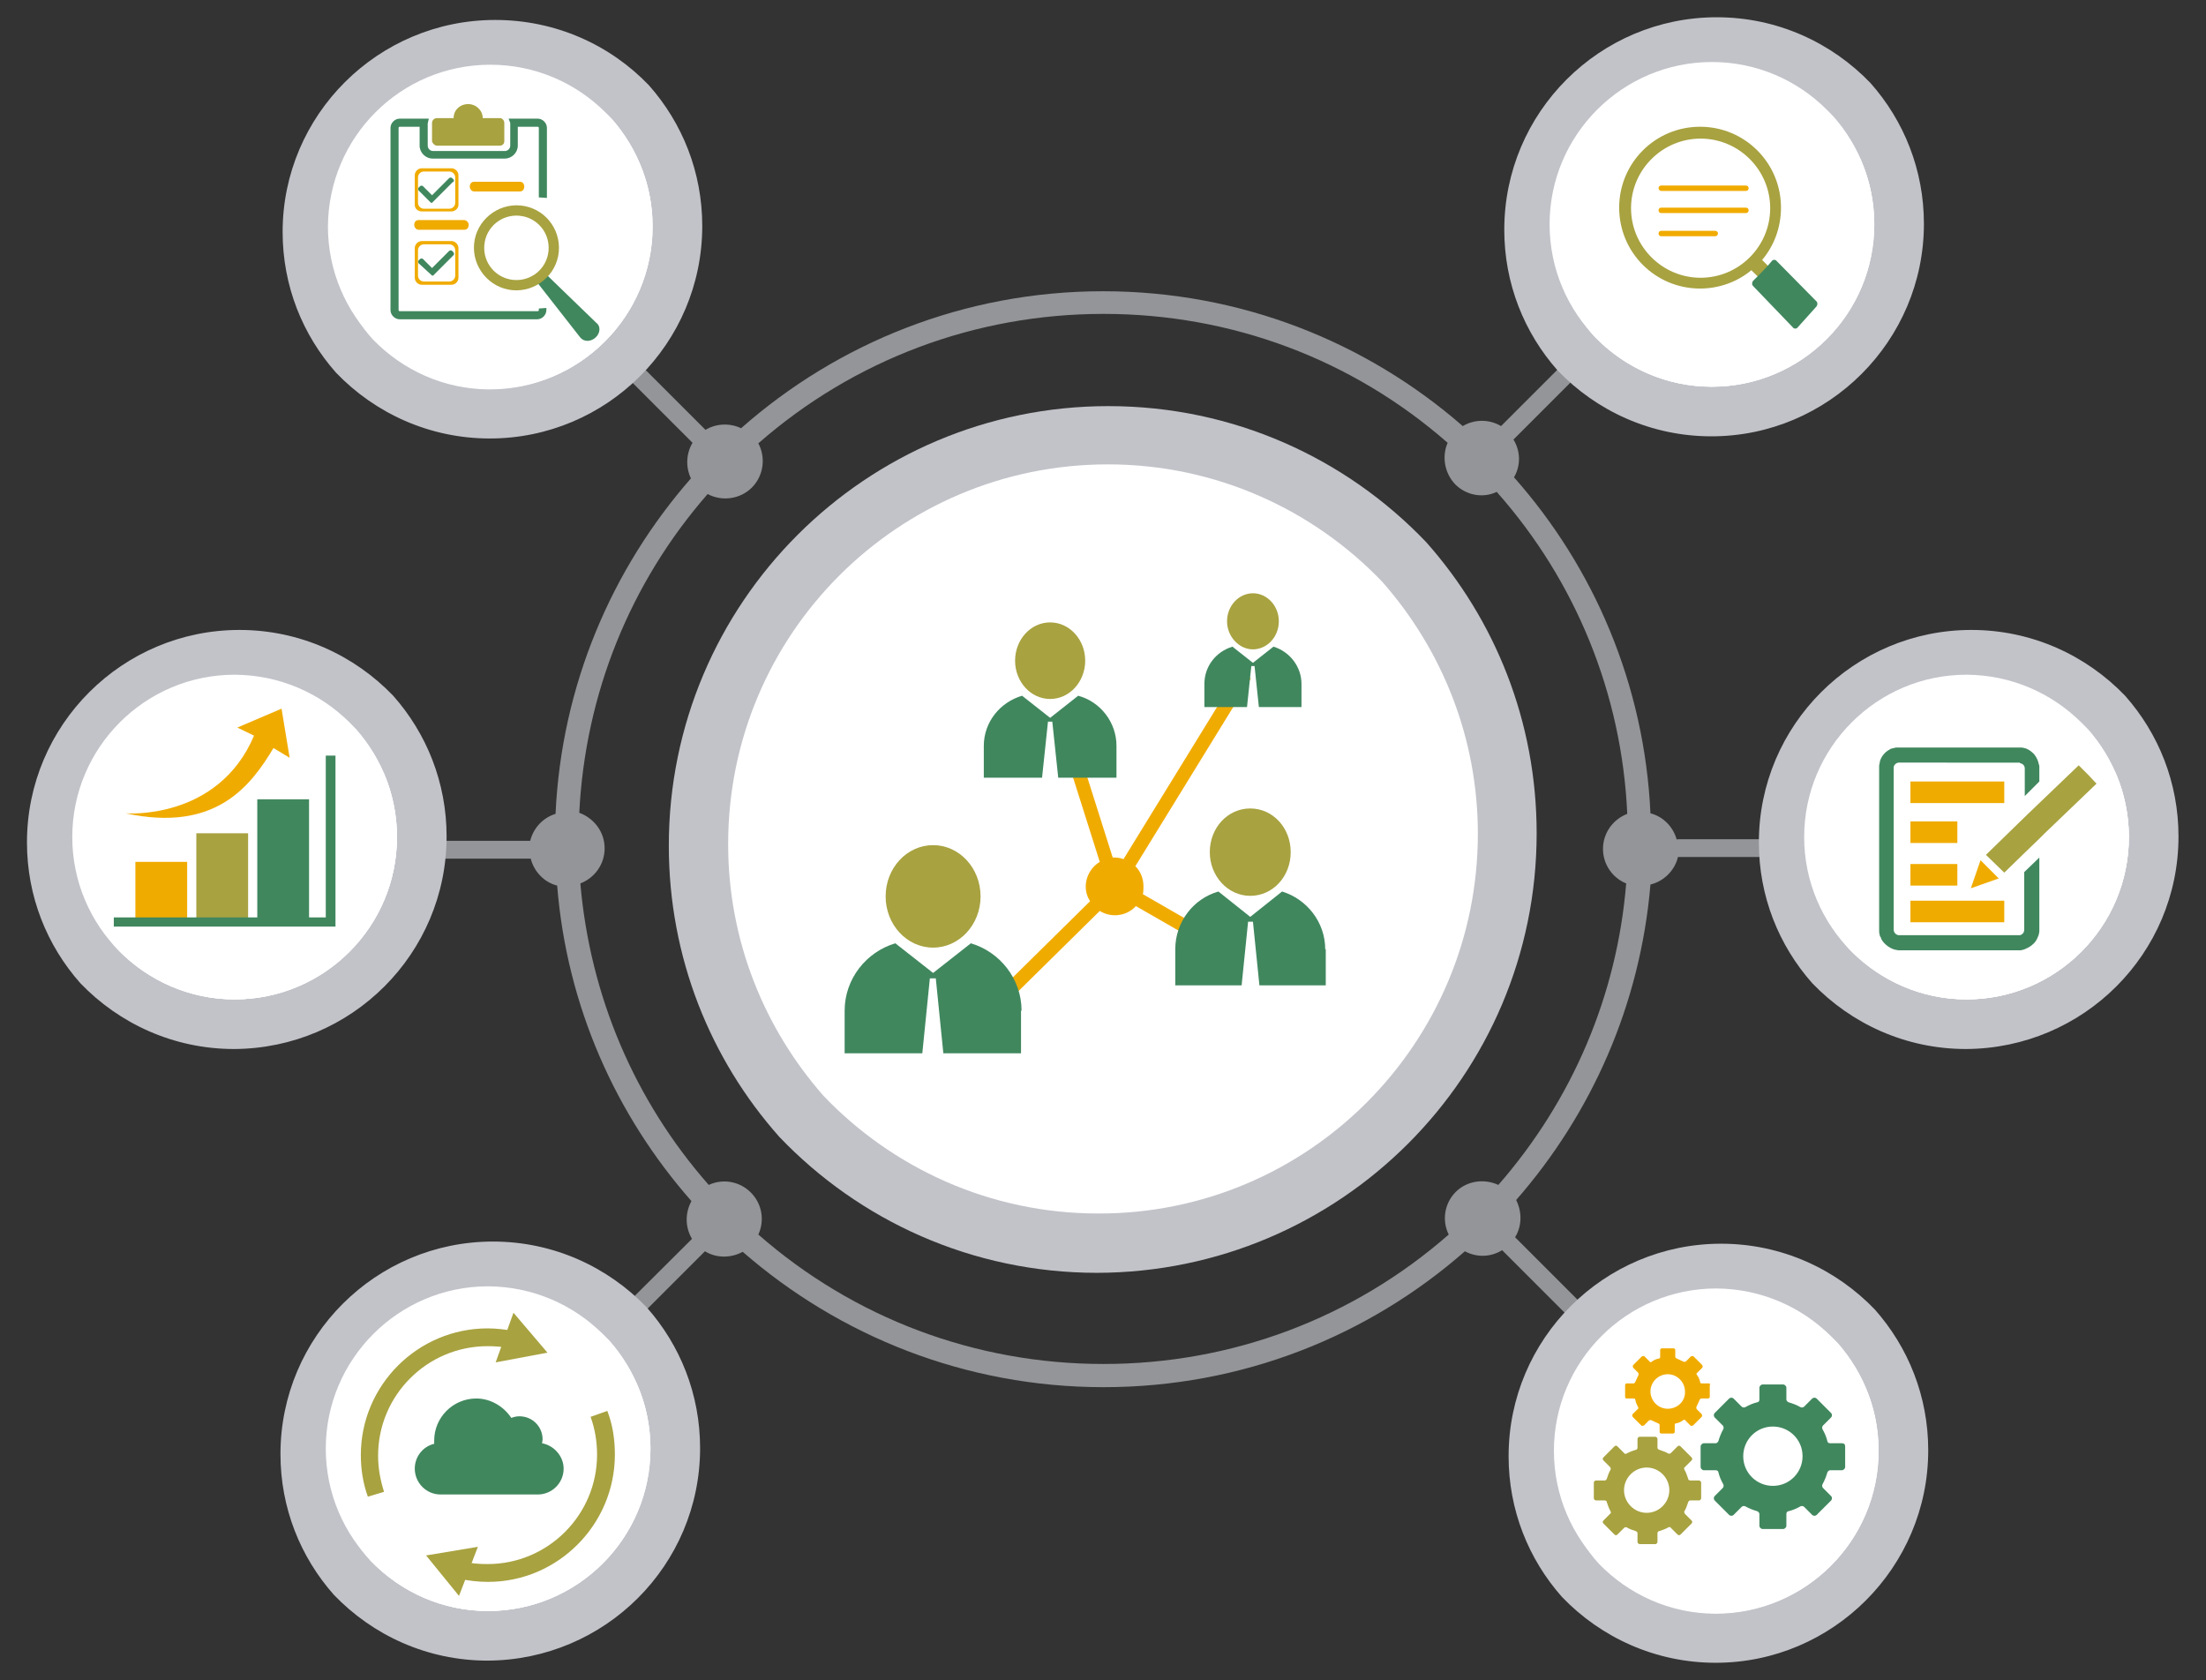 <?xml version="1.0" encoding="utf-8"?>
<!-- Generator: Adobe Illustrator 22.0.1, SVG Export Plug-In . SVG Version: 6.00 Build 0)  -->
<svg version="1.1" id="Layer_1" xmlns="http://www.w3.org/2000/svg" xmlns:xlink="http://www.w3.org/1999/xlink" x="0px" y="0px"
	 viewBox="0 0 409 311.5" style="enable-background:new 0 0 409 311.5;" xml:space="preserve">
<rect x="0" y="0" width="409" height="311.5" fill="#333333" stroke="none"/>
<style type="text/css">
	.st0{fill:#F0AB00;}
	.st1{fill:#558ED5;}
	.st2{fill:#05225F;}
	.st3{fill:#0B4A99;}
	.st4{fill:#CD1618;}
	.st5{fill:#2665AA;}
	.st6{fill:#3779BF;}
	.st7{fill:#002060;}
	.st8{fill:none;stroke:#000000;stroke-width:1.5;stroke-miterlimit:10;}
	.st9{fill:#40875E;}
	.st10{fill:#A8A240;}
	.st11{fill:#000102;}
	.st12{fill:none;stroke:#000102;stroke-width:1.5;stroke-miterlimit:10;}
	.st13{fill:none;stroke:#0B4A99;stroke-miterlimit:10;}
	.st14{fill:#0071C5;}
	.st15{fill:#26774B;}
	.st16{fill:#B91218;}
	.st17{fill:#BFBFBF;}
	.st18{fill:#A70000;}
	.st19{fill-rule:evenodd;clip-rule:evenodd;fill:#0B4A99;}
	.st20{fill-rule:evenodd;clip-rule:evenodd;fill:#002060;}
	.st21{fill-rule:evenodd;clip-rule:evenodd;fill:#40875E;}
	.st22{fill-rule:evenodd;clip-rule:evenodd;fill:#A8A240;}
	.st23{fill:#5E6D61;}
	.st24{opacity:0.65;fill:#558ED5;}
	.st25{opacity:0.55;fill:#CD1618;}
	.st26{opacity:0.65;fill:#002060;}
	.st27{opacity:0.65;}
	.st28{opacity:0.65;fill:#26774B;}
	.st29{opacity:0.23;fill:#26774B;}
	.st30{opacity:0.98;fill:#558ED5;}
	.st31{opacity:0.9;fill:#558ED5;}
	.st32{opacity:0.65;fill:#CD1618;}
	.st33{opacity:0.65;fill:#0B4A99;}
	.st34{opacity:0.65;fill:#F0AB00;}
	.st35{fill:#F0AB00;stroke:#000000;stroke-width:0.5;stroke-miterlimit:10;}
	.st36{fill:#26774B;stroke:#000000;stroke-width:0.5;stroke-miterlimit:10;}
	.st37{fill:#A8A240;stroke:#000000;stroke-width:0.5;stroke-miterlimit:10;}
	.st38{fill:#6D6E71;}
	.st39{fill:none;stroke:#07357A;stroke-width:0.849;stroke-linejoin:round;stroke-miterlimit:10;}
	.st40{fill:#939598;}
	.st41{fill:#C2C3C9;}
	.st42{fill:#FFFFFF;}
</style>
<path class="st40" d="M310.9,155.8c-0.6-2.4-2.5-4.4-4.9-5c-1.1-23.9-10.5-45.6-25.3-62.3c1.3-2.2,1.2-4.9-0.1-7l24.3-24.3l-2.4-2.4
	L278.3,79c-2.2-1.3-4.9-1.3-7.1,0C253.3,63.4,230,54,204.5,54c-25.7,0-49.2,9.6-67.1,25.4c-2.1-1-4.6-0.9-6.6,0.3l-24.3-24.3
	l-2.4,2.4l24.3,24.3c-1.2,2-1.3,4.5-0.3,6.6c-14.7,16.8-24,38.4-25.1,62.2c-2.3,0.7-4.1,2.6-4.7,5H64.1v3.3h34.3
	c0.6,2.4,2.5,4.4,4.9,5c1.8,22.4,10.9,42.6,24.9,58.5c-1.2,2.2-1.2,4.8,0.1,7L104,253.9l2.4,2.4l24.3-24.3c2.1,1.3,4.8,1.3,7,0.1
	c17.9,15.6,41.3,25.1,66.9,25.1c25.7,0,49.1-9.5,67-25.2c2.2,1.2,4.8,1.1,6.9-0.2l24.3,24.3l2.4-2.4l-24.3-24.3
	c1.3-2.1,1.3-4.7,0.2-6.9c13.9-15.9,23-36.1,24.9-58.5c2.5-0.6,4.5-2.6,5.1-5.1h34.3v-3.3H310.9z M301.5,163.8
	c-1.7,20.8-10,40.2-23.7,55.9c-2.6-1.2-5.8-0.8-7.9,1.3c-2.1,2.1-2.6,5.3-1.3,7.9c-17.7,15.5-40.2,24-64,24c-23.8,0-46.3-8.5-64-24
	c1.2-2.6,0.7-5.7-1.4-7.8c-2.1-2.1-5.2-2.6-7.8-1.4c-13.8-15.7-22-35.1-23.8-55.9c2.6-1,4.5-3.5,4.5-6.5c0-3.1-2-5.6-4.7-6.6
	c1.1-22,9.4-42.6,23.8-59.1c2.6,1.4,6,1,8.2-1.2c2.2-2.2,2.6-5.6,1.2-8.2c17.7-15.5,40.2-24,64-24c23.7,0,46.1,8.4,63.8,23.9
	c-1.1,2.5-0.6,5.6,1.4,7.7c2.1,2.1,5.2,2.6,7.7,1.4c14.7,16.6,23.2,37.5,24.2,59.7c-2.6,1-4.5,3.5-4.5,6.5
	C297.2,160.3,299,162.8,301.5,163.8z"/>
<g>
	<path class="st41" d="M284.9,154.5c0-20.7-7.7-39.6-20.5-54c-14.8-15.5-35.7-25.2-58.9-25.2c-45,0-81.5,36.5-81.5,81.5
		c0,20.7,7.7,39.6,20.5,54c14.8,15.5,35.7,25.2,58.9,25.2C248.4,235.9,284.9,199.5,284.9,154.5z"/>
</g>
<g>
	<path class="st42" d="M274,154.6c0-17.9-6.7-34.2-17.7-46.7c-12.8-13.4-30.9-21.8-50.9-21.8c-38.9,0-70.4,31.5-70.4,70.4
		c0,17.9,6.7,34.2,17.7,46.7c12.8,13.4,30.9,21.8,50.9,21.8C242.5,225.1,274,193.5,274,154.6z"/>
</g>
<g>
	<path class="st41" d="M130.2,41.9c0-10-3.7-19.1-9.9-26.1C113.1,8.3,103,3.7,91.8,3.7C70.1,3.7,52.4,21.3,52.4,43
		c0,10,3.7,19.1,9.9,26.1c7.2,7.5,17.3,12.2,28.5,12.2C112.5,81.3,130.2,63.7,130.2,41.9z"/>
</g>
<g>
	<g>
		<g>
			<g>
				<path class="st42" d="M121,42c0,16.6-13.5,30.1-30.1,30.1c-16.6,0-30.1-13.5-30.1-30.1C60.9,25.4,74.3,12,90.9,12
					C107.5,12,121,25.4,121,42z"/>
			</g>
		</g>
	</g>
	<g>
		<path class="st42" d="M121,42c0-7.6-2.9-14.6-7.5-19.9c-5.5-5.7-13.2-9.3-21.7-9.3c-16.6,0-30.1,13.5-30.1,30.1
			c0,7.6,2.9,14.6,7.5,19.9c5.5,5.7,13.2,9.3,21.7,9.3C107.5,72.1,121,58.6,121,42z"/>
	</g>
	<g>
		<g>
			<path class="st42" d="M117.9,28.9c1.7,3.7,2.6,7.9,2.6,12.2c0,16.6-13.5,30.1-30.1,30.1c-10,0-18.8-4.9-24.3-12.3
				c0.9,1.4,1.9,2.8,3,4c5.5,5.7,13.2,9.3,21.7,9.3c16.6,0,30.1-13.5,30.1-30.1C121,37.3,119.9,32.8,117.9,28.9z"/>
		</g>
	</g>
</g>
<g>
	<path class="st41" d="M129.8,268.5c0-10-3.7-19.1-9.9-26.1c-7.2-7.5-17.3-12.2-28.5-12.2c-21.7,0-39.4,17.6-39.4,39.4
		c0,10,3.7,19.1,9.9,26.1c7.2,7.5,17.3,12.2,28.5,12.2C112.2,307.8,129.8,290.2,129.8,268.5z"/>
</g>
<g>
	<g>
		<g>
			<g>
				<path class="st42" d="M120.6,268.6c0,16.6-13.5,30.1-30.1,30.1c-16.6,0-30.1-13.5-30.1-30.1c0-16.6,13.5-30.1,30.1-30.1
					C107.1,238.6,120.6,252,120.6,268.6z"/>
			</g>
		</g>
	</g>
	<g>
		<path class="st42" d="M120.6,268.6c0-7.6-2.9-14.6-7.5-19.9c-5.5-5.7-13.2-9.3-21.7-9.3c-16.6,0-30.1,13.5-30.1,30.1
			c0,7.6,2.9,14.6,7.5,19.9c5.5,5.7,13.2,9.3,21.7,9.3C107.1,298.7,120.6,285.2,120.6,268.6z"/>
	</g>
	<g>
		<g>
			<path class="st42" d="M117.5,255.4c1.7,3.7,2.6,7.9,2.6,12.2c0,16.6-13.5,30.1-30.1,30.1c-10,0-18.8-4.9-24.3-12.3
				c0.9,1.4,1.9,2.8,3,4c5.5,5.7,13.2,9.3,21.7,9.3c16.6,0,30.1-13.5,30.1-30.1C120.6,263.9,119.5,259.4,117.5,255.4z"/>
		</g>
	</g>
</g>
<g>
	<path class="st41" d="M403.9,155.1c0-10-3.7-19.1-9.9-26.1c-7.2-7.5-17.3-12.2-28.5-12.2c-21.7,0-39.4,17.6-39.4,39.4
		c0,10,3.7,19.1,9.9,26.1c7.2,7.5,17.3,12.2,28.5,12.2C386.3,194.4,403.9,176.8,403.9,155.1z"/>
</g>
<g>
	<g>
		<g>
			<g>
				<path class="st42" d="M394.7,155.2c0,16.6-13.5,30.1-30.1,30.1c-16.6,0-30.1-13.5-30.1-30.1c0-16.6,13.5-30.1,30.1-30.1
					C381.2,125.2,394.7,138.6,394.7,155.2z"/>
			</g>
		</g>
	</g>
	<g>
		<path class="st42" d="M394.7,155.2c0-7.6-2.9-14.6-7.5-19.9c-5.5-5.7-13.2-9.3-21.7-9.3c-16.6,0-30.1,13.5-30.1,30.1
			c0,7.6,2.9,14.6,7.5,19.9c5.5,5.7,13.2,9.3,21.7,9.3C381.2,185.3,394.7,171.8,394.7,155.2z"/>
	</g>
	<g>
		<g>
			<path class="st42" d="M391.7,142c1.7,3.7,2.6,7.9,2.6,12.2c0,16.6-13.5,30.1-30.1,30.1c-10,0-18.8-4.9-24.3-12.3
				c0.9,1.4,1.9,2.8,3,4c5.5,5.7,13.2,9.3,21.7,9.3c16.6,0,30.1-13.5,30.1-30.1C394.7,150.5,393.6,146,391.7,142z"/>
		</g>
	</g>
</g>
<g>
	<path class="st41" d="M356.7,41.5c0-10-3.7-19.1-9.9-26.1c-7.2-7.5-17.3-12.2-28.5-12.2c-21.7,0-39.4,17.6-39.4,39.4
		c0,10,3.7,19.1,9.9,26.1c7.2,7.5,17.3,12.2,28.5,12.2C339,80.9,356.7,63.2,356.7,41.5z"/>
</g>
<g>
	<g>
		<g>
			<g>
				<path class="st42" d="M347.5,41.6c0,16.6-13.5,30.1-30.1,30.1s-30.1-13.5-30.1-30.1c0-16.6,13.5-30.1,30.1-30.1
					S347.5,25,347.5,41.6z"/>
			</g>
		</g>
	</g>
	<g>
		<path class="st42" d="M347.5,41.6c0-7.6-2.9-14.6-7.5-19.9c-5.5-5.7-13.2-9.3-21.7-9.3c-16.6,0-30.1,13.5-30.1,30.1
			c0,7.6,2.9,14.6,7.5,19.9c5.5,5.7,13.2,9.3,21.7,9.3C334,71.7,347.5,58.2,347.5,41.6z"/>
	</g>
	<g>
		<g>
			<path class="st42" d="M344.4,28.4c1.7,3.7,2.6,7.9,2.6,12.2c0,16.6-13.5,30.1-30.1,30.1c-10,0-18.8-4.9-24.3-12.3
				c0.9,1.4,1.9,2.8,3,4c5.5,5.7,13.2,9.3,21.7,9.3c16.6,0,30.1-13.5,30.1-30.1C347.5,36.9,346.4,32.4,344.4,28.4z"/>
		</g>
	</g>
</g>
<g>
	<path class="st41" d="M357.5,268.9c0-10-3.7-19.1-9.9-26.1c-7.2-7.5-17.3-12.2-28.5-12.2c-21.7,0-39.4,17.6-39.4,39.4
		c0,10,3.7,19.1,9.9,26.1c7.2,7.5,17.3,12.2,28.5,12.2C339.8,308.3,357.5,290.6,357.5,268.9z"/>
</g>
<g>
	<g>
		<g>
			<g>
				<path class="st42" d="M348.3,269c0,16.6-13.5,30.1-30.1,30.1c-16.6,0-30.1-13.5-30.1-30.1c0-16.6,13.5-30.1,30.1-30.1
					C334.8,239,348.3,252.4,348.3,269z"/>
			</g>
		</g>
	</g>
	<g>
		<path class="st42" d="M348.3,269c0-7.6-2.9-14.6-7.5-19.9c-5.5-5.7-13.2-9.3-21.7-9.3c-16.6,0-30.1,13.5-30.1,30.1
			c0,7.6,2.9,14.6,7.5,19.9c5.5,5.7,13.2,9.3,21.7,9.3C334.8,299.1,348.3,285.6,348.3,269z"/>
	</g>
	<g>
		<g>
			<path class="st42" d="M345.2,255.9c1.7,3.7,2.6,7.9,2.6,12.2c0,16.6-13.5,30.1-30.1,30.1c-10,0-18.8-4.9-24.3-12.3
				c0.9,1.4,1.9,2.8,3,4c5.5,5.7,13.2,9.3,21.7,9.3c16.6,0,30.1-13.5,30.1-30.1C348.3,264.3,347.2,259.8,345.2,255.9z"/>
		</g>
	</g>
</g>
<g>
	<path class="st41" d="M82.8,155.1c0-10-3.7-19.1-9.9-26.1c-7.2-7.5-17.3-12.2-28.5-12.2c-21.7,0-39.4,17.6-39.4,39.4
		c0,10,3.7,19.1,9.9,26.1c7.2,7.5,17.3,12.2,28.5,12.2C65.2,194.4,82.8,176.8,82.8,155.1z"/>
</g>
<g>
	<g>
		<g>
			<g>
				<path class="st42" d="M73.6,155.2c0,16.6-13.5,30.1-30.1,30.1c-16.6,0-30.1-13.5-30.1-30.1c0-16.6,13.5-30.1,30.1-30.1
					C60.2,125.2,73.6,138.6,73.6,155.2z"/>
			</g>
		</g>
	</g>
	<g>
		<path class="st42" d="M73.6,155.2c0-7.6-2.9-14.6-7.5-19.9c-5.5-5.7-13.2-9.3-21.7-9.3c-16.6,0-30.1,13.5-30.1,30.1
			c0,7.6,2.9,14.6,7.5,19.9c5.5,5.7,13.2,9.3,21.7,9.3C60.2,185.3,73.6,171.8,73.6,155.2z"/>
	</g>
	<g>
		<g>
			<path class="st42" d="M70.6,142c1.7,3.7,2.6,7.9,2.6,12.2c0,16.6-13.5,30.1-30.1,30.1c-10,0-18.8-4.9-24.3-12.3
				c0.9,1.4,1.9,2.8,3,4c5.5,5.7,13.2,9.3,21.7,9.3c16.6,0,30.1-13.5,30.1-30.1C73.6,150.5,72.5,146,70.6,142z"/>
		</g>
	</g>
</g>
<path class="st0" d="M212,164.3c0-1.5-0.6-2.8-1.5-3.7l21.4-34.8l-2.2-1.3l-21.4,34.8c-0.5-0.2-1.1-0.3-1.6-0.3c-0.1,0-0.2,0-0.4,0
	l-6.3-19.9l-2.4,0.8l6.3,19.9c-1.5,0.9-2.6,2.6-2.6,4.6c0,1,0.3,1.9,0.8,2.7l-21.9,21.6l1.8,1.8l21.9-21.6c0.8,0.5,1.8,0.8,2.8,0.8
	c1.5,0,2.9-0.6,3.9-1.7l16.7,9.6l1.3-2.2l-16.7-9.6C212,165.3,212,164.8,212,164.3z"/>
<g>
	<path class="st10" d="M188.2,122.5c0-3.9,2.9-7.1,6.5-7.1c3.6,0,6.5,3.2,6.5,7.1c0,3.9-2.9,7.1-6.5,7.1
		C191.1,129.6,188.2,126.4,188.2,122.5z"/>
	<path class="st9" d="M207,138.3c0-4.4-3-8.2-7.1-9.3l-5.2,4.1l-5.2-4.1c-4.1,1.2-7.1,4.9-7.1,9.3v5.9h10.8l1.1-10.4h0.8l1.1,10.4
		H207V138.3z"/>
	<ellipse class="st10" cx="173" cy="166.2" rx="8.8" ry="9.5"/>
	<path class="st9" d="M189.4,187.4c0-5.9-4-10.9-9.4-12.5l-7,5.5l-7-5.5c-5.4,1.6-9.4,6.6-9.4,12.5v7.9H171l1.4-13.9h1.1l1.4,13.9
		h14.4V187.4z"/>
	<path class="st10" d="M227.5,115.2c0-2.9,2.2-5.2,4.8-5.2s4.8,2.3,4.8,5.2c0,2.9-2.2,5.2-4.8,5.2S227.5,118,227.5,115.2z"/>
	<path class="st9" d="M241.3,126.8c0-3.2-2.2-6-5.2-6.9l-3.8,3l-3.8-3c-3,0.9-5.2,3.6-5.2,6.9v4.3h7.9l0.8-7.6h0.6l0.8,7.6h7.9
		V126.8z"/>
	<path class="st10" d="M224.3,158c0-4.5,3.3-8.1,7.5-8.1s7.5,3.6,7.5,8.1c0,4.5-3.3,8.1-7.5,8.1S224.3,162.4,224.3,158z"/>
	<path class="st9" d="M245.7,176c0-5-3.4-9.3-8-10.7l-5.9,4.7l-5.9-4.7c-4.6,1.3-8,5.6-8,10.7v6.7h12.3l1.2-11.8h0.9l1.2,11.8h12.3
		V176z"/>
</g>
<path class="st10" d="M330.9,52.4l-4.2-4.2c2.2-2.6,3.5-6,3.5-9.7c0-8.3-6.7-15-15-15s-15,6.7-15,15s6.7,15,15,15
	c3.6,0,7-1.3,9.5-3.4l4.1,4L330.9,52.4z M328.2,38.6c0,7.1-5.8,12.9-12.9,12.9s-12.9-5.8-12.9-12.9s5.8-12.9,12.9-12.9
	S328.2,31.5,328.2,38.6z"/>
<g>
	<path class="st0" d="M308,35.4h15.7c0.3,0,0.5-0.2,0.5-0.5c0-0.3-0.2-0.5-0.5-0.5H308c-0.3,0-0.5,0.2-0.5,0.5
		C307.5,35.1,307.7,35.4,308,35.4z"/>
	<path class="st0" d="M323.7,38.5H308c-0.3,0-0.5,0.2-0.5,0.5s0.2,0.5,0.5,0.5h15.7c0.3,0,0.5-0.2,0.5-0.5S324,38.5,323.7,38.5z"/>
	<path class="st0" d="M318,42.8h-10c-0.3,0-0.5,0.2-0.5,0.5c0,0.3,0.2,0.5,0.5,0.5h10c0.3,0,0.5-0.2,0.5-0.5
		C318.6,43.1,318.3,42.8,318,42.8z"/>
</g>
<polygon class="st10" points="368.2,158.5 371.6,161.8 375.4,158.1 375.4,158.1 378.2,155.4 378.2,155.4 379.1,154.5 388.7,145.3 
	387.1,143.6 385.4,141.9 375.8,151.1 "/>
<polygon class="st0" points="370.6,162.9 367.2,159.5 365.4,164.7 370.5,162.9 "/>
<path class="st9" d="M374.5,141.5c0.6,0.1,0.9,0.5,0.9,1v5.1c0.2-0.2,0.4-0.4,0.6-0.6l2.1-2.1v-2.8c0,0,0-0.2-0.1-0.4
	c-0.1-0.6-0.4-1.3-0.9-1.9c-0.6-0.6-1.2-1-1.8-1.1c-0.3-0.1-0.5-0.1-0.8-0.1h-22.5c-0.1,0-0.3,0-0.4,0c-0.2,0-0.4,0.1-0.5,0.1
	c-0.1,0-0.3,0.1-0.4,0.1c-0.1,0-0.3,0.1-0.4,0.2c-1,0.5-1.7,1.6-1.8,2.4c0,0.2-0.1,0.4-0.1,0.6v30.7c0,0,0,0.4,0.1,0.6
	c0,0.2,0.1,0.4,0.2,0.5c0,0.1,0.1,0.2,0.1,0.3c0.5,1,1.7,1.8,2.6,2c0.2,0,0.4,0.1,0.6,0.1h22.5c0,0,0.4,0,0.5-0.1
	c0.2,0,0.4-0.1,0.6-0.2c0.5-0.2,1-0.5,1.5-1c0.5-0.5,0.7-1.1,0.9-1.6c0-0.2,0.1-0.4,0.1-0.6v-13.7l-2.8,2.7v10.7c0,0.6-0.5,1-0.9,1
	h-22.4c-0.6-0.1-0.9-0.6-0.9-1v-30c0-0.1,0-0.2,0-0.2c0.1-0.5,0.6-0.8,0.9-0.8H374.5z"/>
<rect x="354.2" y="144.9" class="st0" width="17.4" height="4"/>
<rect x="354.2" y="167" class="st0" width="17.4" height="4"/>
<rect x="354.2" y="152.3" class="st0" width="8.7" height="4"/>
<rect x="354.2" y="160.2" class="st0" width="8.7" height="4"/>
<path class="st9" d="M326.1,51c0.1-0.1,1.7-1.7,2.4-2.6c0.2-0.3,0.7-0.3,0.9,0l7.4,7.5c0.2,0.2,0.2,0.6,0,0.9l-3.5,3.9
	c-0.2,0.3-0.7,0.3-0.9,0L325,53c-0.2-0.2-0.2-0.6,0-0.9L326.1,51z"/>
<path class="st9" d="M341.5,267.6h-2.2c-0.3,0-0.5-0.2-0.5-0.4c-0.2-0.8-0.5-1.5-0.9-2.2c-0.1-0.2-0.1-0.5,0.1-0.7l1.5-1.5
	c0.2-0.2,0.2-0.6,0-0.8l-2.7-2.7c-0.2-0.2-0.6-0.2-0.8,0l-1.5,1.5c-0.2,0.2-0.5,0.2-0.7,0.1c-0.7-0.4-1.5-0.7-2.2-0.9
	c-0.2-0.1-0.4-0.3-0.4-0.5v-2.2c0-0.3-0.3-0.6-0.6-0.6h-3.8c-0.3,0-0.6,0.3-0.6,0.6v2.2c0,0.3-0.2,0.5-0.4,0.5
	c-0.8,0.2-1.5,0.5-2.2,0.9c-0.2,0.1-0.5,0.1-0.7-0.1l-1.5-1.5c-0.2-0.2-0.6-0.2-0.8,0l-2.7,2.7c-0.2,0.2-0.2,0.6,0,0.8l1.5,1.5
	c0.2,0.2,0.2,0.5,0.1,0.7c-0.4,0.7-0.7,1.5-0.9,2.2c-0.1,0.2-0.3,0.4-0.5,0.4h-2.2c-0.3,0-0.6,0.3-0.6,0.6v3.8
	c0,0.3,0.3,0.6,0.6,0.6h2.2c0.3,0,0.5,0.2,0.5,0.4c0.2,0.8,0.5,1.5,0.9,2.2c0.1,0.2,0.1,0.5-0.1,0.7l-1.5,1.5
	c-0.2,0.2-0.2,0.6,0,0.8l2.7,2.7c0.2,0.2,0.6,0.2,0.8,0l1.5-1.5c0.2-0.2,0.5-0.2,0.7-0.1c0.7,0.4,1.5,0.7,2.2,0.9
	c0.2,0.1,0.4,0.3,0.4,0.5v2.2c0,0.3,0.3,0.6,0.6,0.6h3.8c0.3,0,0.6-0.3,0.6-0.6v-2.2c0-0.3,0.2-0.5,0.4-0.5c0.8-0.2,1.5-0.5,2.2-0.9
	c0.2-0.1,0.5-0.1,0.7,0.1l1.5,1.5c0.2,0.2,0.6,0.2,0.8,0l2.7-2.7c0.2-0.2,0.2-0.6,0-0.8l-1.5-1.5c-0.2-0.2-0.2-0.5-0.1-0.7
	c0.4-0.7,0.7-1.5,0.9-2.2c0.1-0.2,0.3-0.4,0.5-0.4h2.2c0.3,0,0.6-0.3,0.6-0.6v-3.8C342.1,267.8,341.9,267.6,341.5,267.6
	 M328.7,275.5c-3,0-5.5-2.4-5.5-5.5c0-3,2.4-5.5,5.5-5.5c3,0,5.5,2.4,5.5,5.5C334.2,273,331.8,275.5,328.7,275.5"/>
<path class="st0" d="M316.8,256.5h-1.3c-0.2,0-0.3-0.1-0.3-0.3c-0.1-0.5-0.3-0.9-0.6-1.3c-0.1-0.1-0.1-0.3,0.1-0.4l0.9-0.9
	c0.1-0.1,0.1-0.3,0-0.5l-1.6-1.6c-0.1-0.1-0.3-0.1-0.5,0l-0.9,0.9c-0.1,0.1-0.3,0.1-0.4,0.1c-0.4-0.2-0.9-0.4-1.3-0.6
	c-0.1,0-0.3-0.2-0.3-0.3v-1.3c0-0.2-0.2-0.3-0.3-0.3h-2.2c-0.2,0-0.3,0.2-0.3,0.3v1.3c0,0.2-0.1,0.3-0.3,0.3
	c-0.5,0.1-0.9,0.3-1.3,0.6c-0.1,0.1-0.3,0.1-0.4-0.1l-0.9-0.9c-0.1-0.1-0.3-0.1-0.5,0l-1.6,1.6c-0.1,0.1-0.1,0.3,0,0.5l0.9,0.9
	c0.1,0.1,0.1,0.3,0.1,0.4c-0.2,0.4-0.4,0.9-0.6,1.3c0,0.1-0.2,0.3-0.3,0.3h-1.3c-0.2,0-0.3,0.2-0.3,0.3v2.2c0,0.2,0.1,0.3,0.3,0.3
	h1.3c0.2,0,0.3,0.1,0.3,0.3c0.1,0.5,0.3,0.9,0.5,1.3c0.1,0.1,0.1,0.3-0.1,0.4l-0.9,0.9c-0.1,0.1-0.1,0.3,0,0.5l1.6,1.6
	c0.1,0.1,0.3,0.1,0.5,0l0.9-0.9c0.1-0.1,0.3-0.1,0.4-0.1c0.4,0.2,0.9,0.4,1.3,0.6c0.1,0,0.3,0.2,0.3,0.3v1.3c0,0.2,0.2,0.3,0.3,0.3
	h2.2c0.2,0,0.3-0.2,0.3-0.3v-1.3c0-0.2,0.1-0.3,0.3-0.3c0.5-0.1,0.9-0.3,1.3-0.6c0.1-0.1,0.3-0.1,0.4,0.1l0.9,0.9
	c0.1,0.1,0.3,0.1,0.5,0l1.6-1.6c0.1-0.1,0.1-0.3,0-0.5l-0.9-0.9c-0.1-0.1-0.1-0.3-0.1-0.4c0.2-0.4,0.4-0.9,0.6-1.3
	c0-0.1,0.2-0.3,0.3-0.3h1.3c0.2,0,0.3-0.2,0.3-0.3v-2.2C317.2,256.7,317,256.5,316.8,256.5 M309.2,261.2c-1.8,0-3.2-1.5-3.2-3.2
	c0-1.8,1.5-3.2,3.2-3.2c1.8,0,3.2,1.5,3.2,3.2C312.5,259.8,311,261.2,309.2,261.2"/>
<path class="st10" d="M315,274.5h-1.6c-0.2,0-0.4-0.1-0.4-0.3c-0.2-0.6-0.4-1.2-0.7-1.7c-0.1-0.2-0.1-0.4,0.1-0.5l1.2-1.2
	c0.2-0.2,0.2-0.4,0-0.6l-2-2c-0.2-0.2-0.4-0.2-0.6,0l-1.2,1.2c-0.1,0.1-0.3,0.2-0.5,0.1c-0.5-0.3-1.1-0.5-1.7-0.7
	c-0.2-0.1-0.3-0.2-0.3-0.4v-1.6c0-0.2-0.2-0.4-0.4-0.4h-2.9c-0.2,0-0.4,0.2-0.4,0.4v1.6c0,0.2-0.1,0.4-0.3,0.4
	c-0.6,0.2-1.2,0.4-1.7,0.7c-0.2,0.1-0.4,0.1-0.5-0.1l-1.2-1.2c-0.2-0.2-0.4-0.2-0.6,0l-2,2c-0.2,0.2-0.2,0.4,0,0.6l1.2,1.2
	c0.1,0.1,0.2,0.4,0.1,0.5c-0.3,0.5-0.5,1.1-0.7,1.7c-0.1,0.2-0.2,0.3-0.4,0.3h-1.6c-0.2,0-0.4,0.2-0.4,0.4v2.9
	c0,0.2,0.2,0.4,0.4,0.4h1.6c0.2,0,0.4,0.1,0.4,0.3c0.2,0.6,0.4,1.2,0.7,1.7c0.1,0.2,0.1,0.4-0.1,0.5l-1.2,1.2
	c-0.2,0.2-0.2,0.4,0,0.6l2,2c0.2,0.2,0.4,0.2,0.6,0l1.2-1.2c0.1-0.1,0.3-0.2,0.5-0.1c0.5,0.3,1.1,0.5,1.7,0.7
	c0.2,0.1,0.3,0.2,0.3,0.4v1.6c0,0.2,0.2,0.4,0.4,0.4h2.9c0.2,0,0.4-0.2,0.4-0.4v-1.6c0-0.2,0.1-0.4,0.3-0.4c0.6-0.2,1.2-0.4,1.7-0.7
	c0.2-0.1,0.4-0.1,0.5,0.1l1.2,1.2c0.2,0.2,0.4,0.2,0.6,0l2-2c0.2-0.2,0.2-0.4,0-0.6l-1.2-1.2c-0.1-0.1-0.2-0.4-0.1-0.5
	c0.3-0.5,0.5-1.1,0.7-1.7c0.1-0.2,0.2-0.3,0.4-0.3h1.6c0.2,0,0.4-0.2,0.4-0.4v-2.9C315.4,274.7,315.2,274.5,315,274.5 M305.3,280.5
	c-2.3,0-4.2-1.9-4.2-4.2s1.9-4.2,4.2-4.2c2.3,0,4.2,1.9,4.2,4.2S307.6,280.5,305.3,280.5"/>
<g>
	<path class="st9" d="M100.5,267.6c0-0.2,0.1-0.5,0.1-0.7c0-2.4-1.9-4.3-4.3-4.3c-0.5,0-1,0.1-1.5,0.3c-1.4-2.1-3.8-3.6-6.5-3.6
		c-4.3,0-7.8,3.5-7.8,7.8c0,0.2,0,0.4,0,0.6c-2.1,0.5-3.6,2.4-3.6,4.6c0,2.6,2.1,4.8,4.8,4.8h18c2.6,0,4.8-2.1,4.8-4.8
		C104.5,270,102.7,268,100.5,267.6z"/>
	<g>
		<g>
			<path class="st10" d="M68.2,277.5c-0.9-2.5-1.3-5.1-1.3-7.7c0-13,10.6-23.5,23.5-23.5c1.6,0,3.3,0.2,4.9,0.5l-0.7,3.2
				c-1.4-0.3-2.8-0.4-4.2-0.4c-11.2,0-20.3,9.1-20.3,20.3c0,2.3,0.4,4.5,1.1,6.7L68.2,277.5z"/>
			<g>
				<polygon class="st10" points="91.9,252.6 101.5,250.8 95.2,243.4 				"/>
			</g>
		</g>
	</g>
	<g>
		<g>
			<path class="st10" d="M90.5,293.3c-1.8,0-3.6-0.2-5.4-0.6l0.7-3.2c1.5,0.4,3.1,0.5,4.6,0.5c11.2,0,20.3-9.1,20.3-20.3
				c0-2.4-0.4-4.8-1.2-7l3.1-1.1c1,2.6,1.4,5.3,1.4,8.1C114,282.7,103.4,293.3,90.5,293.3z"/>
			<g>
				<polygon class="st10" points="88.6,286.8 79,288.4 85.1,295.9 				"/>
			</g>
		</g>
	</g>
</g>
<rect x="47.7" y="148.2" class="st9" width="9.6" height="22.1"/>
<rect x="36.4" y="154.5" class="st10" width="9.6" height="15.8"/>
<rect x="25.1" y="159.8" class="st0" width="9.6" height="10.5"/>
<path class="st0" d="M44,134.9l3.1,1.5c-6.7,15.8-23.8,14.4-23.8,14.4c16.7,3.6,23.2-5.1,27.4-12.1l3,1.8l-1.5-9.1L44,134.9z"/>
<polygon class="st9" points="60.4,140.1 60.4,170.1 21.1,170.1 21.1,171.8 60.4,171.8 62,171.8 62.2,171.8 62.2,140.1 "/>
<g>
	<path class="st9" d="M110.4,62.6L110.4,62.6c-0.9,0.8-2.1,0.8-2.8,0l-7.9-10.1l1.7-1.5l9.2,8.9C111.4,60.5,111.3,61.8,110.4,62.6z"
		/>
	<path class="st9" d="M99.9,57.2l1.4-0.1v0.4c0,0.9-0.8,1.7-1.7,1.7H74.1c-0.9,0-1.7-0.8-1.7-1.7V23.7c0-0.9,0.8-1.7,1.7-1.7h5.4
		l-0.2,0.9c0,0.1,0,0.1,0,0.2v3.9c0,0.5,0.4,1,1,1h13.3c0.5,0,1-0.4,1-1V23c0-0.1,0-0.1,0-0.2L94.3,22h5.4c0.9,0,1.7,0.8,1.7,1.7
		l0,13l-1.5-0.1V23.7c0-0.1-0.1-0.2-0.2-0.2h-3.7v3.5c0,1.3-1.1,2.4-2.4,2.4H80.2c-1.3,0-2.4-1.1-2.4-2.4v-3.5h-3.7
		c-0.1,0-0.2,0.1-0.2,0.2v33.8c0,0.1,0.1,0.2,0.2,0.2h25.6c0.1,0,0.2-0.1,0.2-0.2V57.2z"/>
	<path class="st10" d="M81,27h11.7c0.5,0,0.8-0.4,0.8-0.8v-3.4c0-0.5-0.4-0.9-0.8-0.9h-3.2c0-1.4-1.2-2.6-2.7-2.6
		c-1.5,0-2.7,1.1-2.7,2.6H81c-0.5,0-0.9,0.4-0.9,0.9v3.4C80.2,26.6,80.6,27,81,27L81,27z"/>
	<path class="st9" d="M84.1,33.3L83.8,33c-0.1-0.1-0.3-0.1-0.5,0l-3.2,3.2l-1.7-1.7c-0.1-0.1-0.3-0.1-0.5,0l-0.3,0.3
		c-0.1,0.1-0.1,0.3,0,0.5l2.2,2.2c0.1,0.1,0.1,0.1,0.2,0.1c0.1,0,0.2,0,0.2-0.1l3.7-3.7C84.2,33.7,84.2,33.5,84.1,33.3L84.1,33.3z"
		/>
	<path class="st0" d="M84.4,37.6c0,0.6-0.5,1.1-1.1,1.1h-4.7c-0.6,0-1.1-0.5-1.1-1.1v-4.7c0-0.6,0.5-1.1,1.1-1.1h4.7
		c0.6,0,1.1,0.5,1.1,1.1V37.6z M85,32.5c0-0.7-0.6-1.3-1.3-1.3h-5.5c-0.7,0-1.3,0.6-1.3,1.3V38c0,0.7,0.6,1.2,1.3,1.2h5.5
		c0.7,0,1.3-0.6,1.3-1.2V32.5z"/>
	<path class="st9" d="M84.1,46.8l-0.3-0.3c-0.1-0.1-0.3-0.1-0.5,0l-3.2,3.2l-1.7-1.7c-0.1-0.1-0.3-0.1-0.5,0l-0.3,0.3
		c-0.1,0.1-0.1,0.3,0,0.5L80,51c0.1,0.1,0.1,0.1,0.2,0.1c0.1,0,0.2,0,0.2-0.1l3.7-3.7C84.2,47.2,84.2,47,84.1,46.8L84.1,46.8z"/>
	<path class="st0" d="M84.4,51.1c0,0.6-0.5,1.1-1.1,1.1h-4.7c-0.6,0-1.1-0.5-1.1-1.1v-4.7c0-0.6,0.5-1.1,1.1-1.1h4.7
		c0.6,0,1.1,0.5,1.1,1.1V51.1z M85,46c0-0.7-0.6-1.3-1.3-1.3h-5.5c-0.7,0-1.3,0.6-1.3,1.3v5.5c0,0.7,0.6,1.3,1.3,1.3h5.5
		c0.7,0,1.3-0.6,1.3-1.3V46z"/>
	<path class="st0" d="M97.2,34.6c0,0.5-0.3,0.9-0.8,0.9h-8.5c-0.4,0-0.8-0.4-0.8-0.9l0,0c0-0.5,0.3-0.9,0.8-0.9h8.5
		C96.9,33.7,97.2,34.1,97.2,34.6L97.2,34.6z"/>
	<path class="st0" d="M86.9,41.7c0,0.5-0.3,0.9-0.8,0.9h-8.5c-0.4,0-0.8-0.4-0.8-0.9l0,0c0-0.5,0.3-0.9,0.8-0.9h8.5
		C86.6,40.9,86.9,41.3,86.9,41.7L86.9,41.7z"/>
	<path class="st10" d="M96.5,38.1c-4.3-0.4-8.2,2.8-8.6,7.1c-0.4,4.3,2.8,8.2,7.1,8.6c4.3,0.4,8.2-2.8,8.6-7.1
		C104,42.3,100.8,38.5,96.5,38.1z M95.2,51.9c-3.3-0.3-5.7-3.2-5.4-6.5c0.3-3.3,3.2-5.7,6.5-5.4c3.3,0.3,5.7,3.2,5.4,6.5
		C101.4,49.8,98.5,52.2,95.2,51.9z"/>
</g>
</svg>
